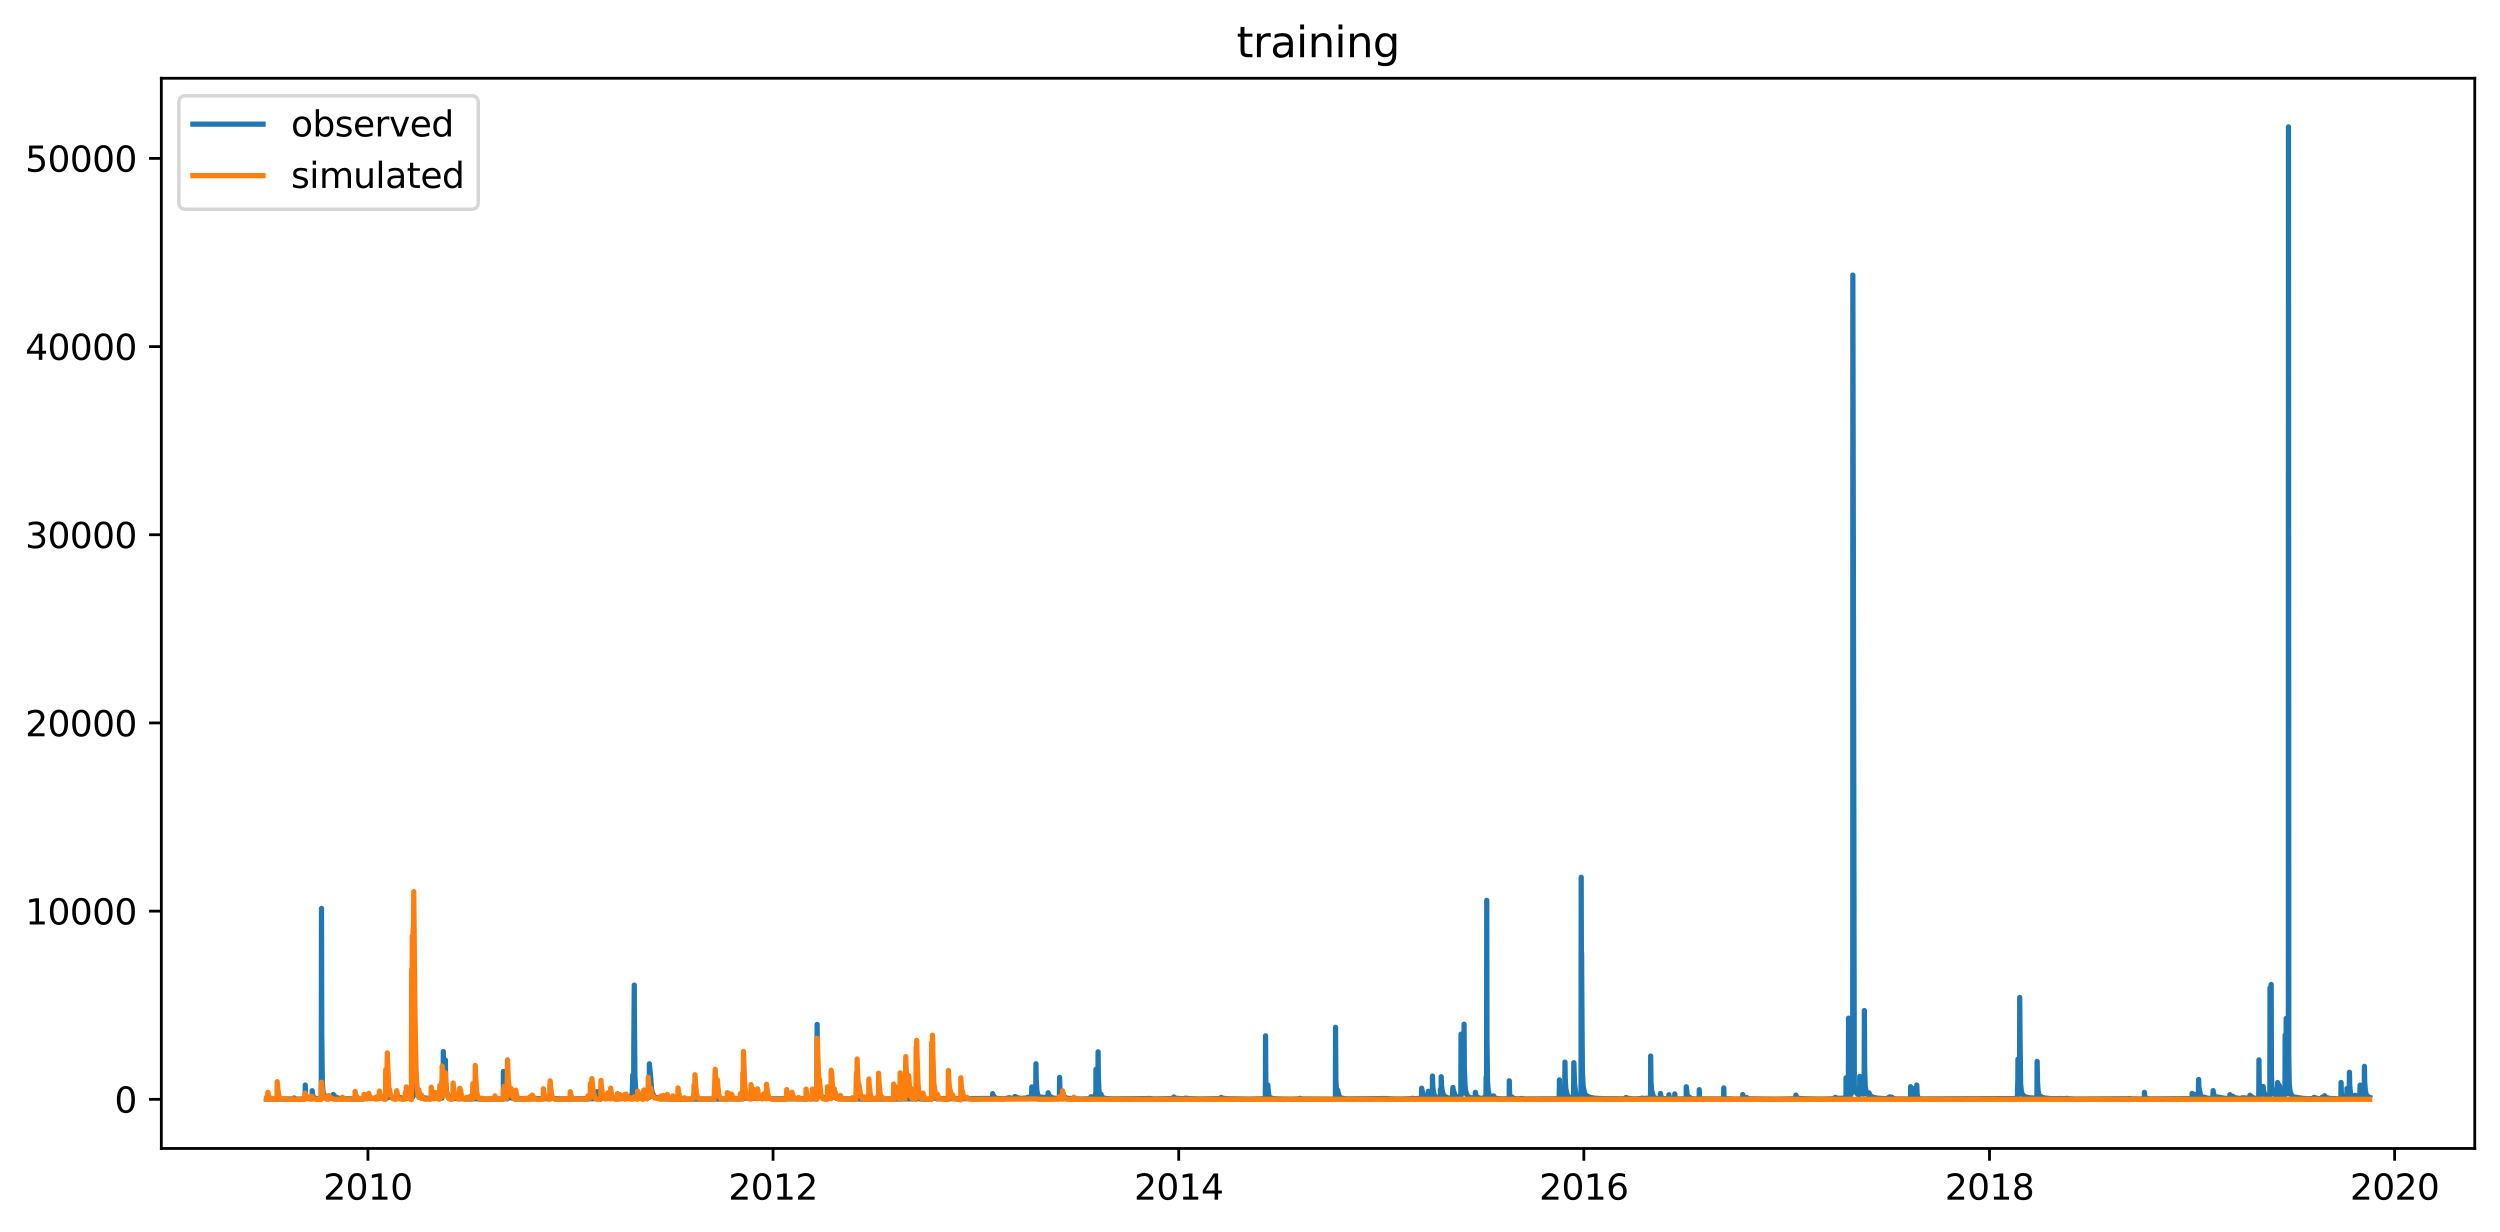 <?xml version="1.0" encoding="utf-8" standalone="no"?>
<!DOCTYPE svg PUBLIC "-//W3C//DTD SVG 1.1//EN"
  "http://www.w3.org/Graphics/SVG/1.1/DTD/svg11.dtd">
<svg xmlns:xlink="http://www.w3.org/1999/xlink" width="713.023pt" height="351.436pt" viewBox="0 0 713.023 351.436" xmlns="http://www.w3.org/2000/svg" version="1.1">
 <defs>
  <style type="text/css">*{stroke-linejoin: round; stroke-linecap: butt}</style>
 </defs>
 <g id="figure_1">
  <g id="patch_1">
   <path d="M 0 351.436 
L 713.023 351.436 
L 713.023 0 
L 0 0 
z
" style="fill: #ffffff"/>
  </g>
  <g id="axes_1">
   <g id="patch_2">
    <path d="M 46.013 327.558 
L 705.822 327.558 
L 705.822 22.318 
L 46.013 22.318 
z
" style="fill: #ffffff"/>
   </g>
   <g id="matplotlib.axis_1">
    <g id="xtick_1">
     <g id="line2d_1">
      <defs>
       <path id="m398ced2658" d="M 0 0 
L 0 3.5 
" style="stroke: #000000; stroke-width: 0.8"/>
      </defs>
      <g>
       <use xlink:href="#m398ced2658" x="104.936" y="327.558" style="stroke: #000000; stroke-width: 0.8"/>
      </g>
     </g>
     <g id="text_1">
      <!-- 2010 -->
      <g transform="translate(92.211 342.157) scale(0.1 -0.1)">
       <defs>
        <path id="DejaVuSans-32" d="M 1228 531 
L 3431 531 
L 3431 0 
L 469 0 
L 469 531 
Q 828 903 1448 1529 
Q 2069 2156 2228 2338 
Q 2531 2678 2651 2914 
Q 2772 3150 2772 3378 
Q 2772 3750 2511 3984 
Q 2250 4219 1831 4219 
Q 1534 4219 1204 4116 
Q 875 4013 500 3803 
L 500 4441 
Q 881 4594 1212 4672 
Q 1544 4750 1819 4750 
Q 2544 4750 2975 4387 
Q 3406 4025 3406 3419 
Q 3406 3131 3298 2873 
Q 3191 2616 2906 2266 
Q 2828 2175 2409 1742 
Q 1991 1309 1228 531 
z
" transform="scale(0.016)"/>
        <path id="DejaVuSans-30" d="M 2034 4250 
Q 1547 4250 1301 3770 
Q 1056 3291 1056 2328 
Q 1056 1369 1301 889 
Q 1547 409 2034 409 
Q 2525 409 2770 889 
Q 3016 1369 3016 2328 
Q 3016 3291 2770 3770 
Q 2525 4250 2034 4250 
z
M 2034 4750 
Q 2819 4750 3233 4129 
Q 3647 3509 3647 2328 
Q 3647 1150 3233 529 
Q 2819 -91 2034 -91 
Q 1250 -91 836 529 
Q 422 1150 422 2328 
Q 422 3509 836 4129 
Q 1250 4750 2034 4750 
z
" transform="scale(0.016)"/>
        <path id="DejaVuSans-31" d="M 794 531 
L 1825 531 
L 1825 4091 
L 703 3866 
L 703 4441 
L 1819 4666 
L 2450 4666 
L 2450 531 
L 3481 531 
L 3481 0 
L 794 0 
L 794 531 
z
" transform="scale(0.016)"/>
       </defs>
       <use xlink:href="#DejaVuSans-32"/>
       <use xlink:href="#DejaVuSans-30" x="63.623"/>
       <use xlink:href="#DejaVuSans-31" x="127.246"/>
       <use xlink:href="#DejaVuSans-30" x="190.869"/>
      </g>
     </g>
    </g>
    <g id="xtick_2">
     <g id="line2d_2">
      <g>
       <use xlink:href="#m398ced2658" x="220.479" y="327.558" style="stroke: #000000; stroke-width: 0.8"/>
      </g>
     </g>
     <g id="text_2">
      <!-- 2012 -->
      <g transform="translate(207.754 342.157) scale(0.1 -0.1)">
       <use xlink:href="#DejaVuSans-32"/>
       <use xlink:href="#DejaVuSans-30" x="63.623"/>
       <use xlink:href="#DejaVuSans-31" x="127.246"/>
       <use xlink:href="#DejaVuSans-32" x="190.869"/>
      </g>
     </g>
    </g>
    <g id="xtick_3">
     <g id="line2d_3">
      <g>
       <use xlink:href="#m398ced2658" x="336.18" y="327.558" style="stroke: #000000; stroke-width: 0.8"/>
      </g>
     </g>
     <g id="text_3">
      <!-- 2014 -->
      <g transform="translate(323.455 342.157) scale(0.1 -0.1)">
       <defs>
        <path id="DejaVuSans-34" d="M 2419 4116 
L 825 1625 
L 2419 1625 
L 2419 4116 
z
M 2253 4666 
L 3047 4666 
L 3047 1625 
L 3713 1625 
L 3713 1100 
L 3047 1100 
L 3047 0 
L 2419 0 
L 2419 1100 
L 313 1100 
L 313 1709 
L 2253 4666 
z
" transform="scale(0.016)"/>
       </defs>
       <use xlink:href="#DejaVuSans-32"/>
       <use xlink:href="#DejaVuSans-30" x="63.623"/>
       <use xlink:href="#DejaVuSans-31" x="127.246"/>
       <use xlink:href="#DejaVuSans-34" x="190.869"/>
      </g>
     </g>
    </g>
    <g id="xtick_4">
     <g id="line2d_4">
      <g>
       <use xlink:href="#m398ced2658" x="451.723" y="327.558" style="stroke: #000000; stroke-width: 0.8"/>
      </g>
     </g>
     <g id="text_4">
      <!-- 2016 -->
      <g transform="translate(438.998 342.157) scale(0.1 -0.1)">
       <defs>
        <path id="DejaVuSans-36" d="M 2113 2584 
Q 1688 2584 1439 2293 
Q 1191 2003 1191 1497 
Q 1191 994 1439 701 
Q 1688 409 2113 409 
Q 2538 409 2786 701 
Q 3034 994 3034 1497 
Q 3034 2003 2786 2293 
Q 2538 2584 2113 2584 
z
M 3366 4563 
L 3366 3988 
Q 3128 4100 2886 4159 
Q 2644 4219 2406 4219 
Q 1781 4219 1451 3797 
Q 1122 3375 1075 2522 
Q 1259 2794 1537 2939 
Q 1816 3084 2150 3084 
Q 2853 3084 3261 2657 
Q 3669 2231 3669 1497 
Q 3669 778 3244 343 
Q 2819 -91 2113 -91 
Q 1303 -91 875 529 
Q 447 1150 447 2328 
Q 447 3434 972 4092 
Q 1497 4750 2381 4750 
Q 2619 4750 2861 4703 
Q 3103 4656 3366 4563 
z
" transform="scale(0.016)"/>
       </defs>
       <use xlink:href="#DejaVuSans-32"/>
       <use xlink:href="#DejaVuSans-30" x="63.623"/>
       <use xlink:href="#DejaVuSans-31" x="127.246"/>
       <use xlink:href="#DejaVuSans-36" x="190.869"/>
      </g>
     </g>
    </g>
    <g id="xtick_5">
     <g id="line2d_5">
      <g>
       <use xlink:href="#m398ced2658" x="567.424" y="327.558" style="stroke: #000000; stroke-width: 0.8"/>
      </g>
     </g>
     <g id="text_5">
      <!-- 2018 -->
      <g transform="translate(554.699 342.157) scale(0.1 -0.1)">
       <defs>
        <path id="DejaVuSans-38" d="M 2034 2216 
Q 1584 2216 1326 1975 
Q 1069 1734 1069 1313 
Q 1069 891 1326 650 
Q 1584 409 2034 409 
Q 2484 409 2743 651 
Q 3003 894 3003 1313 
Q 3003 1734 2745 1975 
Q 2488 2216 2034 2216 
z
M 1403 2484 
Q 997 2584 770 2862 
Q 544 3141 544 3541 
Q 544 4100 942 4425 
Q 1341 4750 2034 4750 
Q 2731 4750 3128 4425 
Q 3525 4100 3525 3541 
Q 3525 3141 3298 2862 
Q 3072 2584 2669 2484 
Q 3125 2378 3379 2068 
Q 3634 1759 3634 1313 
Q 3634 634 3220 271 
Q 2806 -91 2034 -91 
Q 1263 -91 848 271 
Q 434 634 434 1313 
Q 434 1759 690 2068 
Q 947 2378 1403 2484 
z
M 1172 3481 
Q 1172 3119 1398 2916 
Q 1625 2713 2034 2713 
Q 2441 2713 2670 2916 
Q 2900 3119 2900 3481 
Q 2900 3844 2670 4047 
Q 2441 4250 2034 4250 
Q 1625 4250 1398 4047 
Q 1172 3844 1172 3481 
z
" transform="scale(0.016)"/>
       </defs>
       <use xlink:href="#DejaVuSans-32"/>
       <use xlink:href="#DejaVuSans-30" x="63.623"/>
       <use xlink:href="#DejaVuSans-31" x="127.246"/>
       <use xlink:href="#DejaVuSans-38" x="190.869"/>
      </g>
     </g>
    </g>
    <g id="xtick_6">
     <g id="line2d_6">
      <g>
       <use xlink:href="#m398ced2658" x="682.967" y="327.558" style="stroke: #000000; stroke-width: 0.8"/>
      </g>
     </g>
     <g id="text_6">
      <!-- 2020 -->
      <g transform="translate(670.242 342.157) scale(0.1 -0.1)">
       <use xlink:href="#DejaVuSans-32"/>
       <use xlink:href="#DejaVuSans-30" x="63.623"/>
       <use xlink:href="#DejaVuSans-32" x="127.246"/>
       <use xlink:href="#DejaVuSans-30" x="190.869"/>
      </g>
     </g>
    </g>
   </g>
   <g id="matplotlib.axis_2">
    <g id="ytick_1">
     <g id="line2d_7">
      <defs>
       <path id="me99eecd775" d="M 0 0 
L -3.5 0 
" style="stroke: #000000; stroke-width: 0.8"/>
      </defs>
      <g>
       <use xlink:href="#me99eecd775" x="46.013" y="313.539" style="stroke: #000000; stroke-width: 0.8"/>
      </g>
     </g>
     <g id="text_7">
      <!-- 0 -->
      <g transform="translate(32.65 317.338) scale(0.1 -0.1)">
       <use xlink:href="#DejaVuSans-30"/>
      </g>
     </g>
    </g>
    <g id="ytick_2">
     <g id="line2d_8">
      <g>
       <use xlink:href="#me99eecd775" x="46.013" y="259.865" style="stroke: #000000; stroke-width: 0.8"/>
      </g>
     </g>
     <g id="text_8">
      <!-- 10000 -->
      <g transform="translate(7.2 263.665) scale(0.1 -0.1)">
       <use xlink:href="#DejaVuSans-31"/>
       <use xlink:href="#DejaVuSans-30" x="63.623"/>
       <use xlink:href="#DejaVuSans-30" x="127.246"/>
       <use xlink:href="#DejaVuSans-30" x="190.869"/>
       <use xlink:href="#DejaVuSans-30" x="254.492"/>
      </g>
     </g>
    </g>
    <g id="ytick_3">
     <g id="line2d_9">
      <g>
       <use xlink:href="#me99eecd775" x="46.013" y="206.192" style="stroke: #000000; stroke-width: 0.8"/>
      </g>
     </g>
     <g id="text_9">
      <!-- 20000 -->
      <g transform="translate(7.2 209.991) scale(0.1 -0.1)">
       <use xlink:href="#DejaVuSans-32"/>
       <use xlink:href="#DejaVuSans-30" x="63.623"/>
       <use xlink:href="#DejaVuSans-30" x="127.246"/>
       <use xlink:href="#DejaVuSans-30" x="190.869"/>
       <use xlink:href="#DejaVuSans-30" x="254.492"/>
      </g>
     </g>
    </g>
    <g id="ytick_4">
     <g id="line2d_10">
      <g>
       <use xlink:href="#me99eecd775" x="46.013" y="152.519" style="stroke: #000000; stroke-width: 0.8"/>
      </g>
     </g>
     <g id="text_10">
      <!-- 30000 -->
      <g transform="translate(7.2 156.318) scale(0.1 -0.1)">
       <defs>
        <path id="DejaVuSans-33" d="M 2597 2516 
Q 3050 2419 3304 2112 
Q 3559 1806 3559 1356 
Q 3559 666 3084 287 
Q 2609 -91 1734 -91 
Q 1441 -91 1130 -33 
Q 819 25 488 141 
L 488 750 
Q 750 597 1062 519 
Q 1375 441 1716 441 
Q 2309 441 2620 675 
Q 2931 909 2931 1356 
Q 2931 1769 2642 2001 
Q 2353 2234 1838 2234 
L 1294 2234 
L 1294 2753 
L 1863 2753 
Q 2328 2753 2575 2939 
Q 2822 3125 2822 3475 
Q 2822 3834 2567 4026 
Q 2313 4219 1838 4219 
Q 1578 4219 1281 4162 
Q 984 4106 628 3988 
L 628 4550 
Q 988 4650 1302 4700 
Q 1616 4750 1894 4750 
Q 2613 4750 3031 4423 
Q 3450 4097 3450 3541 
Q 3450 3153 3228 2886 
Q 3006 2619 2597 2516 
z
" transform="scale(0.016)"/>
       </defs>
       <use xlink:href="#DejaVuSans-33"/>
       <use xlink:href="#DejaVuSans-30" x="63.623"/>
       <use xlink:href="#DejaVuSans-30" x="127.246"/>
       <use xlink:href="#DejaVuSans-30" x="190.869"/>
       <use xlink:href="#DejaVuSans-30" x="254.492"/>
      </g>
     </g>
    </g>
    <g id="ytick_5">
     <g id="line2d_11">
      <g>
       <use xlink:href="#me99eecd775" x="46.013" y="98.845" style="stroke: #000000; stroke-width: 0.8"/>
      </g>
     </g>
     <g id="text_11">
      <!-- 40000 -->
      <g transform="translate(7.2 102.645) scale(0.1 -0.1)">
       <use xlink:href="#DejaVuSans-34"/>
       <use xlink:href="#DejaVuSans-30" x="63.623"/>
       <use xlink:href="#DejaVuSans-30" x="127.246"/>
       <use xlink:href="#DejaVuSans-30" x="190.869"/>
       <use xlink:href="#DejaVuSans-30" x="254.492"/>
      </g>
     </g>
    </g>
    <g id="ytick_6">
     <g id="line2d_12">
      <g>
       <use xlink:href="#me99eecd775" x="46.013" y="45.172" style="stroke: #000000; stroke-width: 0.8"/>
      </g>
     </g>
     <g id="text_12">
      <!-- 50000 -->
      <g transform="translate(7.2 48.971) scale(0.1 -0.1)">
       <defs>
        <path id="DejaVuSans-35" d="M 691 4666 
L 3169 4666 
L 3169 4134 
L 1269 4134 
L 1269 2991 
Q 1406 3038 1543 3061 
Q 1681 3084 1819 3084 
Q 2600 3084 3056 2656 
Q 3513 2228 3513 1497 
Q 3513 744 3044 326 
Q 2575 -91 1722 -91 
Q 1428 -91 1123 -41 
Q 819 9 494 109 
L 494 744 
Q 775 591 1075 516 
Q 1375 441 1709 441 
Q 2250 441 2565 725 
Q 2881 1009 2881 1497 
Q 2881 1984 2565 2268 
Q 2250 2553 1709 2553 
Q 1456 2553 1204 2497 
Q 953 2441 691 2322 
L 691 4666 
z
" transform="scale(0.016)"/>
       </defs>
       <use xlink:href="#DejaVuSans-35"/>
       <use xlink:href="#DejaVuSans-30" x="63.623"/>
       <use xlink:href="#DejaVuSans-30" x="127.246"/>
       <use xlink:href="#DejaVuSans-30" x="190.869"/>
       <use xlink:href="#DejaVuSans-30" x="254.492"/>
      </g>
     </g>
    </g>
   </g>
   <g id="line2d_13">
    <path d="M 76.004 313.461 
L 83.865 313.44 
L 83.891 313.149 
L 83.977 313.29 
L 84.274 313.43 
L 85.639 313.513 
L 86.991 313.424 
L 87.037 312.93 
L 87.057 309.47 
L 87.149 312.111 
L 87.341 313.029 
L 87.598 313.271 
L 87.782 313.167 
L 87.842 313.149 
L 87.894 313.187 
L 88.264 313.358 
L 89.002 313.278 
L 89.016 312.72 
L 89.042 311.081 
L 89.128 312.112 
L 89.372 312.972 
L 89.748 313.258 
L 90.988 313.448 
L 91.621 313.36 
L 91.634 312.757 
L 91.693 259.098 
L 91.772 295.072 
L 91.937 309.029 
L 92.122 311.321 
L 92.372 312.202 
L 92.379 312.182 
L 92.445 312.318 
L 92.788 312.565 
L 93.039 312.782 
L 93.329 312.97 
L 93.487 313.05 
L 93.942 312.943 
L 94.16 312.852 
L 94.443 312.943 
L 94.951 312.833 
L 95.076 312.143 
L 95.188 312.299 
L 95.248 312.406 
L 95.551 312.86 
L 97.042 313.348 
L 102.898 313.458 
L 103.155 313.461 
L 104.052 313.352 
L 104.289 313.295 
L 104.81 313.308 
L 108.326 313.2 
L 108.53 312.811 
L 108.695 312.833 
L 108.932 312.888 
L 109.051 312.946 
L 109.361 313.055 
L 110.08 313.202 
L 110.541 313.092 
L 110.878 312.739 
L 111.135 312.807 
L 111.366 312.913 
L 111.649 313.002 
L 112.131 313.113 
L 112.428 313.179 
L 112.698 313.216 
L 113.265 313.117 
L 113.503 312.852 
L 113.819 312.962 
L 114.624 313.171 
L 115.765 313.281 
L 115.916 313.227 
L 116.365 313.113 
L 117.598 313.005 
L 117.736 312.197 
L 117.829 310.859 
L 117.954 311.321 
L 118.126 311.784 
L 118.132 311.751 
L 118.159 310.983 
L 118.192 305.337 
L 118.218 291.892 
L 118.297 306.075 
L 118.482 310.767 
L 118.825 312.174 
L 118.831 312.17 
L 119.154 312.548 
L 119.161 312.544 
L 119.57 312.664 
L 119.88 312.774 
L 121.1 313.153 
L 122.056 313.261 
L 122.353 313.285 
L 122.749 313.301 
L 123.204 313.29 
L 126.033 313.212 
L 126.112 312.049 
L 126.138 308.516 
L 126.224 311.079 
L 126.264 311.456 
L 126.316 310.891 
L 126.409 306.894 
L 126.435 299.916 
L 126.521 305.686 
L 126.765 310.893 
L 126.877 311.478 
L 126.93 311.172 
L 126.956 311.205 
L 126.963 311.13 
L 127.002 307.651 
L 127.022 302.318 
L 127.108 308.394 
L 127.306 311.016 
L 127.49 311.817 
L 127.774 312.481 
L 128.17 312.849 
L 128.354 312.967 
L 128.4 312.956 
L 128.466 312.981 
L 129.429 313.253 
L 130.188 313.324 
L 133.742 313.435 
L 134.112 313.426 
L 135.503 313.379 
L 135.516 311.02 
L 135.615 313.069 
L 135.807 313.336 
L 136.182 313.429 
L 136.209 313.253 
L 136.295 313.391 
L 136.525 313.445 
L 137.165 313.479 
L 143.562 313.437 
L 143.575 305.592 
L 143.674 312.17 
L 143.852 312.908 
L 144.195 313.354 
L 144.525 313.426 
L 144.802 313.333 
L 144.828 312.99 
L 144.868 312.718 
L 144.947 312.838 
L 145.191 313.029 
L 145.62 313.1 
L 145.626 313.081 
L 145.679 313.002 
L 145.745 313.041 
L 145.983 313.13 
L 146.154 313.241 
L 146.688 313.4 
L 147.301 313.389 
L 147.809 313.408 
L 156.923 313.333 
L 156.937 309.355 
L 157.036 312.157 
L 157.214 312.811 
L 157.431 313.1 
L 157.985 313.332 
L 160.129 313.441 
L 160.425 313.448 
L 169.988 313.362 
L 170.028 312.738 
L 170.054 311.934 
L 170.146 312.044 
L 170.212 311.35 
L 170.285 311.703 
L 170.588 312.803 
L 170.799 313.032 
L 171.05 313.202 
L 171.36 313.301 
L 171.366 313.263 
L 171.419 312.924 
L 171.445 310.462 
L 171.538 311.607 
L 171.788 312.645 
L 172.369 313.179 
L 173.035 313.271 
L 173.187 313.271 
L 173.398 313.214 
L 173.628 313.171 
L 174.215 313.229 
L 174.624 313.032 
L 174.802 313.105 
L 175.086 313.214 
L 176.062 313.358 
L 179.28 313.256 
L 179.478 312.7 
L 179.485 312.701 
L 179.696 312.852 
L 179.933 313.032 
L 180.25 313.194 
L 180.256 313.094 
L 180.342 311.293 
L 180.474 306.572 
L 180.494 307.887 
L 180.645 310.203 
L 180.731 309.223 
L 180.764 298.816 
L 180.896 281.788 
L 180.903 280.956 
L 180.929 288.887 
L 181.081 307.162 
L 181.292 310.337 
L 181.575 311.839 
L 181.865 312.37 
L 183.31 313.122 
L 183.6 313.087 
L 183.613 312.465 
L 183.712 312.752 
L 183.956 313.027 
L 184.339 313.171 
L 184.866 313.081 
L 184.972 312.128 
L 185.038 312.767 
L 185.176 312.966 
L 185.183 312.888 
L 185.209 303.405 
L 185.585 307.35 
L 185.803 310.415 
L 185.994 311.531 
L 186.515 312.653 
L 186.95 312.964 
L 188.46 313.284 
L 189.291 313.373 
L 191.989 313.484 
L 192.549 313.486 
L 193.031 313.501 
L 211.978 313.393 
L 212.044 312.257 
L 212.097 308.813 
L 212.156 310.905 
L 212.334 312.636 
L 212.73 313.135 
L 213.152 313.278 
L 218.751 313.199 
L 218.83 313.017 
L 218.876 313.032 
L 219.1 313.165 
L 219.39 313.282 
L 220.149 313.392 
L 232.989 313.375 
L 233.002 309.99 
L 233.049 292.174 
L 233.128 302.614 
L 233.273 308.257 
L 233.286 307.927 
L 233.332 304.989 
L 233.398 307.726 
L 233.576 310.724 
L 233.919 312.178 
L 234.183 312.606 
L 234.691 312.964 
L 234.981 313.071 
L 235.304 313.161 
L 235.944 313.273 
L 235.95 313.243 
L 236.062 313.264 
L 237.085 313.155 
L 237.296 312.174 
L 237.869 312.999 
L 239.043 313.358 
L 244.023 313.469 
L 244.148 313.38 
L 244.168 313.32 
L 244.26 313.379 
L 244.464 313.367 
L 244.801 313.414 
L 245.025 313.429 
L 245.968 313.47 
L 261.163 313.408 
L 261.169 313.186 
L 261.248 313.502 
L 261.268 313.49 
L 261.44 313.3 
L 261.492 313.238 
L 261.552 313.294 
L 261.987 313.367 
L 263.009 313.478 
L 264.513 313.519 
L 265.68 313.496 
L 265.693 313.04 
L 265.806 313.076 
L 265.904 313.207 
L 265.911 313.18 
L 265.951 310.082 
L 265.964 305.109 
L 266.056 311.17 
L 266.234 312.621 
L 266.564 313.18 
L 267.164 313.395 
L 283.031 313.288 
L 283.084 312.861 
L 283.117 311.918 
L 283.203 312.294 
L 283.869 313.167 
L 284.126 313.261 
L 286.197 313.409 
L 286.889 313.324 
L 287.786 313.071 
L 287.945 313.107 
L 288.195 313.176 
L 289.191 313.348 
L 289.376 313.104 
L 289.481 312.739 
L 289.521 312.758 
L 289.686 312.862 
L 290.444 313.149 
L 291.242 313.277 
L 292.713 313.18 
L 292.878 313.074 
L 293.036 313.052 
L 293.24 312.943 
L 293.478 312.964 
L 293.649 313.034 
L 294.078 313.145 
L 294.183 313.094 
L 294.21 312.883 
L 294.282 310 
L 294.381 311 
L 294.632 312.202 
L 294.968 312.735 
L 295.371 313.002 
L 295.384 312.962 
L 295.456 304.143 
L 295.469 303.392 
L 295.529 307.659 
L 295.713 310.956 
L 295.964 312.24 
L 296.261 312.673 
L 296.492 312.873 
L 297.586 312.983 
L 297.863 313.067 
L 298.061 313.019 
L 298.338 312.938 
L 298.595 313.005 
L 298.833 312.991 
L 298.899 312.642 
L 298.945 311.671 
L 299.017 312.008 
L 299.255 312.536 
L 299.75 312.911 
L 299.769 312.868 
L 299.855 312.935 
L 300.086 313.043 
L 300.224 313.102 
L 300.389 313.165 
L 301.26 313.274 
L 301.55 313.297 
L 301.932 313.324 
L 302.143 313.247 
L 302.203 307.283 
L 302.295 310.415 
L 302.467 311.483 
L 303.014 312.779 
L 303.021 312.704 
L 303.126 311.554 
L 303.153 311.651 
L 303.429 312.571 
L 303.674 312.879 
L 304.247 313.203 
L 304.92 313.28 
L 306.364 313.391 
L 307.288 313.43 
L 307.499 313.437 
L 308.679 313.47 
L 311.139 313.378 
L 311.159 312.802 
L 311.277 313.124 
L 311.508 313.231 
L 311.68 313.28 
L 311.686 313.273 
L 311.845 312.888 
L 311.93 312.991 
L 312.201 313.188 
L 312.405 313.136 
L 312.412 313.122 
L 312.438 311.864 
L 312.53 312.448 
L 312.557 312.456 
L 312.563 312.298 
L 312.577 304.989 
L 312.676 310.536 
L 312.88 312.444 
L 313.111 312.879 
L 313.117 312.824 
L 313.137 310.567 
L 313.19 299.984 
L 313.249 306.626 
L 313.427 310.941 
L 313.698 312.551 
L 313.922 312.881 
L 313.988 312.916 
L 314.001 312.795 
L 314.041 312.122 
L 314.146 312.492 
L 314.364 312.919 
L 314.858 313.18 
L 315.412 313.289 
L 315.65 313.317 
L 316.553 313.387 
L 317.503 313.43 
L 327.488 313.321 
L 327.857 313.285 
L 328.121 313.33 
L 328.464 313.369 
L 328.728 313.388 
L 329.249 313.413 
L 329.532 313.43 
L 334.557 313.319 
L 334.683 313.163 
L 334.749 312.884 
L 334.788 312.908 
L 335.263 313.224 
L 335.421 313.238 
L 337.73 313.384 
L 337.96 313.231 
L 338.158 313.212 
L 338.468 313.258 
L 339.695 313.366 
L 342.194 313.448 
L 348.051 313.338 
L 348.13 313.145 
L 348.268 313.002 
L 348.499 313.111 
L 348.915 313.252 
L 349.904 313.361 
L 350.161 313.378 
L 356.083 313.488 
L 356.393 313.504 
L 356.525 313.489 
L 360.832 313.379 
L 360.871 313.338 
L 360.924 308.073 
L 360.944 295.421 
L 361.029 308.795 
L 361.227 312.232 
L 361.353 312.715 
L 361.372 312.565 
L 361.399 311.494 
L 361.491 312.151 
L 361.504 312.256 
L 361.524 311.62 
L 361.59 309.414 
L 361.643 310.29 
L 361.88 312.444 
L 362.098 312.959 
L 362.579 313.208 
L 363.608 313.387 
L 366.556 313.498 
L 366.932 313.467 
L 367.216 313.496 
L 368.152 313.518 
L 370.75 313.423 
L 370.764 313.258 
L 370.862 313.337 
L 371.416 313.444 
L 380.86 313.516 
L 380.887 309.036 
L 380.913 292.993 
L 380.999 307.86 
L 381.19 311.372 
L 381.342 312.208 
L 381.408 312.073 
L 381.507 310.925 
L 381.592 311.365 
L 381.975 312.696 
L 382.331 313.124 
L 383.426 313.364 
L 384.382 313.427 
L 394.967 313.315 
L 395.429 313.334 
L 397.677 313.445 
L 398.172 313.454 
L 399.069 313.456 
L 400.164 313.456 
L 402.465 313.346 
L 402.716 313.252 
L 403.586 313.35 
L 405.374 313.243 
L 405.433 312.493 
L 405.466 310.368 
L 405.552 310.792 
L 405.908 312.304 
L 405.987 312.48 
L 406.554 313.002 
L 406.818 313.113 
L 407.253 313.176 
L 407.26 313.153 
L 407.339 312.404 
L 407.372 311.248 
L 407.458 311.594 
L 407.708 312.299 
L 408.203 312.892 
L 408.308 312.962 
L 408.315 312.85 
L 408.44 312.314 
L 408.533 312.3 
L 408.552 306.894 
L 408.658 310.096 
L 408.869 311.682 
L 409.126 312.363 
L 409.403 312.75 
L 409.614 312.911 
L 409.825 313.016 
L 410.036 313.098 
L 410.821 313.134 
L 410.841 310.635 
L 410.946 311.73 
L 410.966 311.82 
L 411.006 311.601 
L 411.019 311.138 
L 411.039 307.095 
L 411.131 309.607 
L 411.335 311.122 
L 411.593 312.012 
L 411.837 312.488 
L 412.094 312.735 
L 412.991 313.153 
L 413.663 313.258 
L 413.802 313.276 
L 413.815 313.251 
L 413.947 313.271 
L 414.237 313.266 
L 414.25 312.445 
L 414.369 310.462 
L 414.382 310.176 
L 414.468 310.785 
L 414.527 310.993 
L 414.923 312.256 
L 415.22 312.688 
L 415.312 312.769 
L 415.51 312.93 
L 415.53 312.862 
L 415.563 312.785 
L 415.655 312.825 
L 415.998 312.799 
L 416.565 313.021 
L 416.631 312.953 
L 416.704 294.952 
L 416.809 305.096 
L 416.908 308.253 
L 416.974 308.021 
L 416.994 308.252 
L 417.324 311.437 
L 417.33 311.424 
L 417.337 311.384 
L 417.403 311.663 
L 417.442 311.757 
L 417.462 311.598 
L 417.528 304.291 
L 417.568 292.12 
L 417.634 304.264 
L 417.825 309.591 
L 418.056 311.377 
L 418.577 312.621 
L 418.887 312.862 
L 419.144 313.002 
L 419.573 313.111 
L 419.869 313.186 
L 420.001 313.18 
L 420.087 313.157 
L 420.094 313.128 
L 420.12 313.071 
L 420.212 313.109 
L 420.7 313.012 
L 420.799 311.547 
L 420.832 311.814 
L 421.076 312.712 
L 421.327 313.019 
L 421.366 312.975 
L 422.6 313.359 
L 423.061 313.314 
L 423.068 313.102 
L 423.167 313.379 
L 423.529 313.434 
L 423.635 313.352 
L 423.655 313.21 
L 423.754 313.253 
L 423.806 312.204 
L 423.859 307.109 
L 423.932 309.503 
L 423.952 309.787 
L 423.978 308.334 
L 424.037 256.79 
L 424.097 297.582 
L 424.255 308.606 
L 424.486 311.342 
L 424.736 312.218 
L 425.172 312.787 
L 425.31 312.896 
L 425.844 313.109 
L 425.851 313.096 
L 425.963 313.039 
L 425.989 312.551 
L 426.082 312.846 
L 426.372 313.115 
L 426.669 313.226 
L 427.058 313.307 
L 427.275 313.328 
L 428.159 313.395 
L 428.792 313.416 
L 430.421 313.323 
L 430.448 312.418 
L 430.461 308.245 
L 430.553 312.151 
L 430.738 312.986 
L 431.015 313.226 
L 431.048 313.245 
L 431.061 313.16 
L 431.206 312.841 
L 431.681 313.25 
L 432.795 313.43 
L 433.903 313.324 
L 434.075 313.301 
L 434.688 313.412 
L 435.15 313.447 
L 444.686 313.391 
L 444.739 310.811 
L 444.759 307.994 
L 444.844 310.911 
L 445.042 312.484 
L 445.28 312.948 
L 445.873 313.289 
L 446.262 313.201 
L 446.302 311.911 
L 446.341 302.922 
L 446.42 307.578 
L 446.592 310.61 
L 446.955 312.138 
L 447.284 312.7 
L 447.601 313.05 
L 448.715 313.318 
L 448.755 313.222 
L 448.801 311.534 
L 448.874 303.083 
L 448.959 305.619 
L 449.065 308.931 
L 449.428 312.004 
L 450.114 313.034 
L 450.404 313.14 
L 450.648 313.217 
L 450.905 313.155 
L 450.918 312.856 
L 450.938 301.084 
L 450.971 250.215 
L 451.057 286.954 
L 451.09 271.832 
L 451.162 286.082 
L 451.307 305.431 
L 451.545 309.969 
L 451.987 311.923 
L 452.475 312.508 
L 452.633 312.616 
L 452.818 312.669 
L 453.055 312.777 
L 453.484 312.986 
L 454.097 313.096 
L 454.849 313.224 
L 456.906 313.334 
L 457.249 313.355 
L 463.152 313.4 
L 463.732 313.036 
L 463.989 313.157 
L 464.972 313.344 
L 465.368 313.375 
L 466.33 313.42 
L 467.926 313.313 
L 468.289 313.203 
L 469.114 313.324 
L 469.239 313.282 
L 469.542 313.21 
L 470.228 313.319 
L 470.32 313.238 
L 470.472 313.128 
L 470.63 313.08 
L 470.736 312.917 
L 470.762 310.72 
L 470.782 301.205 
L 470.874 308.449 
L 471.079 311.109 
L 471.679 313.105 
L 472.833 313.364 
L 473.526 313.261 
L 473.545 312.754 
L 473.572 311.875 
L 473.657 312.488 
L 473.934 313.09 
L 474.31 313.305 
L 475.181 313.387 
L 475.933 313.282 
L 475.985 312.23 
L 476.065 312.762 
L 476.302 313.274 
L 476.487 313.347 
L 476.935 313.395 
L 477.647 313.422 
L 477.661 311.994 
L 477.759 313.169 
L 477.924 313.341 
L 478.241 313.407 
L 478.557 313.43 
L 480.912 313.404 
L 480.925 311.797 
L 480.938 309.963 
L 481.037 310.827 
L 481.222 312.428 
L 481.4 312.852 
L 481.413 312.771 
L 481.446 312.779 
L 481.479 312.857 
L 481.743 313.149 
L 481.842 313.08 
L 481.855 312.907 
L 481.947 313.175 
L 482.152 313.282 
L 482.396 313.338 
L 483.438 313.437 
L 484.625 313.458 
L 484.638 310.78 
L 484.737 313.379 
L 485.113 313.441 
L 491.602 313.435 
L 491.635 310.277 
L 491.714 313.167 
L 491.8 313.283 
L 491.833 313.149 
L 492.42 313.378 
L 494.906 313.489 
L 496.087 313.479 
L 496.285 313.456 
L 497.023 313.353 
L 497.05 312.181 
L 497.135 312.85 
L 497.34 313.26 
L 497.683 313.374 
L 498.177 313.332 
L 498.223 313.034 
L 498.296 313.143 
L 498.619 313.369 
L 498.771 313.392 
L 505.709 313.502 
L 506.533 313.505 
L 512.04 313.401 
L 512.093 313.068 
L 512.205 312.336 
L 512.271 312.578 
L 512.488 313.061 
L 512.713 313.22 
L 513.781 313.327 
L 514.032 313.362 
L 518.411 313.473 
L 519.598 313.482 
L 523.205 313.375 
L 523.317 313.149 
L 523.409 312.964 
L 523.456 312.991 
L 523.7 313.115 
L 524.049 313.221 
L 524.254 313.25 
L 526.463 313.216 
L 526.496 311.514 
L 526.509 307.404 
L 526.601 311.246 
L 526.806 312.723 
L 527.01 312.997 
L 527.136 312.92 
L 527.169 311.243 
L 527.221 290.389 
L 527.294 300.48 
L 527.485 309.873 
L 527.703 311.778 
L 527.881 312.218 
L 527.927 312.063 
L 528.052 310.707 
L 528.138 311.29 
L 528.211 311.652 
L 528.25 311.376 
L 528.389 308.92 
L 528.435 262.739 
L 528.448 78.46 
L 528.863 309.819 
L 529.035 310.941 
L 529.081 310.898 
L 529.121 310.795 
L 529.609 311.896 
L 530.018 312.224 
L 530.182 312.331 
L 530.255 312.373 
L 530.268 312.28 
L 530.393 311.027 
L 530.426 306.988 
L 530.512 309.038 
L 530.75 310.761 
L 531.06 311.66 
L 531.521 312.091 
L 531.528 312.077 
L 531.66 311.385 
L 531.706 301.366 
L 531.739 288.216 
L 531.811 304.465 
L 531.976 309.834 
L 532.207 311.252 
L 532.497 311.833 
L 532.669 312.061 
L 532.919 312.535 
L 532.926 312.453 
L 533.018 311.671 
L 533.051 311.729 
L 533.572 312.724 
L 533.698 312.777 
L 534.443 312.964 
L 534.601 313.017 
L 534.918 313.111 
L 535.584 313.22 
L 535.795 313.247 
L 536.098 313.268 
L 536.368 313.255 
L 537.101 313.319 
L 538.631 313.308 
L 538.644 313.002 
L 538.743 313.282 
L 538.96 313.257 
L 538.973 312.83 
L 539.072 313.2 
L 539.494 313.095 
L 539.554 312.926 
L 539.62 313.014 
L 539.87 313.228 
L 540.569 313.421 
L 544.909 313.462 
L 544.922 309.937 
L 545.021 312.447 
L 545.265 313.26 
L 545.549 313.383 
L 545.753 313.42 
L 545.76 313.404 
L 545.806 313.153 
L 545.826 310.493 
L 545.918 312.067 
L 546.169 313.126 
L 546.38 313.289 
L 546.663 313.359 
L 546.683 309.466 
L 546.788 312.128 
L 547.052 313.151 
L 547.336 313.324 
L 547.896 313.434 
L 575.325 313.323 
L 575.364 313.231 
L 575.509 307.759 
L 575.542 302.077 
L 575.615 308.127 
L 575.799 311.323 
L 575.951 312.072 
L 575.978 311.915 
L 576.004 308.612 
L 576.043 284.485 
L 576.136 296.025 
L 576.301 309.162 
L 576.499 311.238 
L 576.782 312.079 
L 577.217 312.599 
L 577.224 312.583 
L 577.29 312.653 
L 578.015 312.948 
L 578.919 313.102 
L 580.601 313.216 
L 580.93 313.112 
L 580.95 312.841 
L 581.009 302.721 
L 581.115 308.327 
L 581.253 310.797 
L 581.286 311.068 
L 581.478 312.064 
L 581.669 312.396 
L 581.939 312.66 
L 582.131 312.766 
L 582.342 312.897 
L 582.612 313.007 
L 583.41 313.203 
L 583.535 313.225 
L 583.687 313.229 
L 584.241 313.284 
L 584.459 313.304 
L 584.96 313.342 
L 585.276 313.34 
L 585.408 313.332 
L 586.839 313.337 
L 587.017 313.32 
L 589.504 313.349 
L 589.517 313.253 
L 589.609 313.353 
L 591.766 313.464 
L 592.003 313.468 
L 607.152 313.372 
L 607.29 313.297 
L 607.297 313.301 
L 607.923 313.409 
L 608.167 313.435 
L 611.597 313.462 
L 611.61 311.546 
L 611.715 312.672 
L 611.742 312.75 
L 611.933 313.189 
L 613.054 313.417 
L 613.404 313.432 
L 624.681 313.341 
L 624.8 313.224 
L 624.813 313.228 
L 625.11 313.271 
L 625.189 313.065 
L 625.215 311.848 
L 625.307 312.487 
L 625.519 312.964 
L 625.716 313.108 
L 625.723 313.102 
L 625.809 312.793 
L 625.848 312.119 
L 625.934 312.438 
L 626.145 312.856 
L 626.93 313.22 
L 626.989 312.85 
L 627.035 309.898 
L 627.075 307.874 
L 627.141 310.031 
L 627.662 312.625 
L 628.064 312.948 
L 628.519 312.876 
L 628.684 312.94 
L 628.829 313.001 
L 629.001 313.066 
L 629.97 313.267 
L 630.682 313.357 
L 630.801 313.358 
L 631.111 313.261 
L 631.203 311.047 
L 631.256 311.503 
L 631.282 311.687 
L 631.487 312.452 
L 631.658 312.685 
L 631.823 312.785 
L 634.817 313.282 
L 635.173 313.315 
L 635.543 313.341 
L 635.886 313.19 
L 635.991 312.206 
L 636.057 312.328 
L 636.427 312.777 
L 636.473 312.769 
L 636.519 312.711 
L 636.769 312.645 
L 637.086 312.905 
L 637.211 312.97 
L 637.416 313.046 
L 637.752 313.136 
L 638.458 313.245 
L 638.84 313.297 
L 639.341 313.189 
L 639.572 313.102 
L 639.988 313.116 
L 640.271 313.145 
L 640.891 313.209 
L 641.096 313.232 
L 641.531 313.233 
L 641.63 312.829 
L 641.709 312.381 
L 641.755 312.467 
L 641.821 312.557 
L 642.678 313.114 
L 643.061 313.224 
L 643.424 313.28 
L 644.202 313.169 
L 644.248 309.45 
L 644.274 302.292 
L 644.354 309.311 
L 644.36 309.095 
L 644.42 310.556 
L 644.426 310.435 
L 644.433 310.422 
L 644.439 310.597 
L 644.631 312.039 
L 644.637 312.027 
L 644.716 310.505 
L 644.822 311.374 
L 644.987 312.073 
L 645.171 312.157 
L 645.204 312.027 
L 645.251 309.882 
L 645.323 311.093 
L 645.356 311.319 
L 645.409 310.783 
L 645.462 309.882 
L 645.534 310.43 
L 645.699 311.578 
L 645.818 311.993 
L 645.851 311.95 
L 646.411 312.542 
L 646.569 312.677 
L 646.998 312.889 
L 647.018 312.751 
L 647.025 312.723 
L 647.104 312.825 
L 647.11 312.825 
L 647.335 312.93 
L 647.367 312.924 
L 647.381 311.191 
L 647.427 281.735 
L 647.519 293.543 
L 647.651 309.034 
L 647.658 308.979 
L 647.677 309.58 
L 647.684 309.697 
L 647.704 309.28 
L 647.717 309.303 
L 647.763 280.782 
L 647.829 306.371 
L 647.968 309.912 
L 647.974 309.872 
L 648.132 310.721 
L 648.165 310.977 
L 648.212 310.965 
L 648.311 311.364 
L 648.344 311.216 
L 648.409 311.424 
L 648.416 311.419 
L 648.436 311.515 
L 648.594 311.896 
L 648.739 312.123 
L 648.759 312.075 
L 648.772 312.069 
L 648.825 312.163 
L 648.898 312.271 
L 649.069 312.479 
L 649.273 312.614 
L 649.32 312.602 
L 649.372 312.663 
L 649.544 312.736 
L 649.577 311.058 
L 649.603 308.74 
L 649.682 311.204 
L 649.88 312.163 
L 649.887 312.147 
L 649.966 312.236 
L 650.038 312.338 
L 650.052 312.264 
L 650.098 309.583 
L 650.243 310.208 
L 650.256 310.136 
L 650.282 310.347 
L 650.553 311.623 
L 650.757 312.004 
L 651.522 312.543 
L 651.575 312.379 
L 651.628 312.041 
L 651.648 312.067 
L 651.7 310.997 
L 651.747 295.233 
L 651.812 307.216 
L 651.964 310.469 
L 651.971 310.257 
L 652.004 307.914 
L 652.037 290.47 
L 652.116 306.706 
L 652.129 306.894 
L 652.287 310.434 
L 652.327 310.71 
L 652.564 311.856 
L 652.624 311.955 
L 652.65 311.887 
L 652.657 311.694 
L 652.676 251.933 
L 652.69 36.193 
L 652.782 303.047 
L 652.795 302.265 
L 652.802 303.083 
L 652.92 309.529 
L 652.934 309.321 
L 652.947 309.446 
L 653.164 311.364 
L 653.619 312.475 
L 653.903 312.726 
L 654.628 313.01 
L 654.648 312.919 
L 654.747 312.947 
L 654.754 312.956 
L 657.049 313.313 
L 657.339 313.307 
L 657.557 313.319 
L 658.328 313.367 
L 658.638 313.369 
L 659.04 313.33 
L 659.172 313.336 
L 659.423 313.321 
L 659.832 313.351 
L 659.951 313.316 
L 659.957 313.297 
L 659.977 312.978 
L 660.102 313.033 
L 660.228 313.057 
L 660.544 313.196 
L 660.927 313.282 
L 661.177 313.317 
L 661.606 313.343 
L 662.239 313.352 
L 662.272 313.157 
L 662.292 312.943 
L 662.384 313.091 
L 662.542 313.125 
L 662.879 313.211 
L 662.885 313.193 
L 663.004 312.51 
L 663.037 312.553 
L 663.334 312.955 
L 664.297 313.26 
L 666.829 313.398 
L 667.634 313.315 
L 667.647 312.5 
L 667.693 308.727 
L 667.759 311.437 
L 667.937 312.816 
L 668.201 313.172 
L 668.86 313.321 
L 669.269 313.304 
L 669.309 313.201 
L 669.362 311.855 
L 669.375 310.453 
L 669.467 311.937 
L 669.658 312.559 
L 669.883 312.868 
L 669.968 312.889 
L 669.975 312.88 
L 670.047 310.298 
L 670.08 305.821 
L 670.16 309.559 
L 670.377 311.848 
L 670.634 312.471 
L 670.832 312.667 
L 671.136 312.865 
L 671.597 313.04 
L 671.61 312.959 
L 671.703 312.377 
L 671.828 312.61 
L 671.94 312.712 
L 672.138 312.83 
L 672.382 312.72 
L 672.593 312.583 
L 672.758 312.691 
L 672.969 312.806 
L 672.976 312.785 
L 673.022 312.455 
L 673.061 311.276 
L 673.127 309.498 
L 673.18 310.065 
L 673.417 311.757 
L 673.741 312.438 
L 674.018 312.664 
L 674.222 312.787 
L 674.248 312.803 
L 674.262 312.728 
L 674.327 308.807 
L 674.354 304.13 
L 674.433 308.624 
L 674.631 311.189 
L 674.875 312.151 
L 675.132 312.593 
L 675.561 312.873 
L 675.831 312.97 
L 675.831 312.97 
" clip-path="url(#p2b97d2e32d)" style="fill: none; stroke: #1f77b4; stroke-width: 1.5; stroke-linecap: square"/>
   </g>
   <g id="line2d_14">
    <path d="M 76.004 313.461 
L 76.189 313.495 
L 76.195 313.411 
L 76.228 312.537 
L 76.32 312.814 
L 76.38 312.951 
L 76.393 312.707 
L 76.419 311.526 
L 76.512 312.082 
L 76.808 313.029 
L 77.125 313.373 
L 77.567 313.503 
L 77.791 313.499 
L 77.817 313.282 
L 77.91 313.353 
L 78.332 313.497 
L 78.998 313.613 
L 79.07 308.511 
L 79.143 309.638 
L 79.44 312.175 
L 79.737 313.062 
L 80.06 313.387 
L 80.488 313.496 
L 80.614 313.483 
L 80.798 313.487 
L 80.805 313.426 
L 80.818 313.381 
L 80.917 313.427 
L 81.464 313.522 
L 83.403 313.541 
L 83.489 313.385 
L 83.548 313.413 
L 84.063 313.518 
L 85.863 313.542 
L 85.89 313.364 
L 85.995 313.417 
L 86.516 313.519 
L 86.912 313.488 
L 87.017 311.783 
L 87.083 312.139 
L 87.38 313.029 
L 87.697 313.373 
L 87.743 313.386 
L 87.756 313.294 
L 87.802 312.869 
L 87.888 313.033 
L 88.178 313.325 
L 88.58 313.487 
L 88.936 313.5 
L 88.943 313.462 
L 88.976 312.675 
L 89.082 312.935 
L 89.392 313.337 
L 89.8 313.491 
L 90.75 313.537 
L 91.581 313.557 
L 91.693 308.681 
L 91.812 310.157 
L 92.109 312.356 
L 92.386 313.037 
L 92.465 313.168 
L 92.471 313.095 
L 92.491 312.784 
L 92.583 312.992 
L 92.9 313.361 
L 93.329 313.5 
L 93.751 313.489 
L 93.79 312.452 
L 93.889 312.766 
L 94.193 313.275 
L 94.384 313.306 
L 94.582 313.149 
L 94.621 313.199 
L 94.964 313.438 
L 95.545 313.525 
L 97.615 313.542 
L 97.675 312.93 
L 97.793 313.131 
L 98.123 313.412 
L 98.631 313.518 
L 100.425 313.539 
L 101.236 313.506 
L 101.276 311.283 
L 101.381 311.97 
L 101.487 312.459 
L 101.684 312.6 
L 101.988 313.218 
L 102.337 313.446 
L 102.937 313.526 
L 103.577 313.445 
L 103.604 313.234 
L 103.623 312.944 
L 103.716 313.108 
L 103.782 313.159 
L 103.788 313.093 
L 103.834 312.124 
L 103.92 312.485 
L 104.204 313.113 
L 104.415 313.338 
L 104.435 313.281 
L 104.454 313.22 
L 104.54 313.303 
L 104.698 313.434 
L 104.718 312.208 
L 104.824 312.585 
L 105.028 313.046 
L 105.054 312.969 
L 105.18 311.833 
L 105.272 312.198 
L 105.575 313.08 
L 105.872 313.355 
L 105.899 313.205 
L 105.918 313.227 
L 106.683 313.343 
L 107.033 313.448 
L 107.382 313.484 
L 107.422 312.825 
L 107.547 313.079 
L 107.818 313.362 
L 108.141 313.366 
L 108.213 311.182 
L 108.299 311.746 
L 108.53 312.734 
L 108.543 312.604 
L 108.563 312.422 
L 108.649 312.66 
L 109.341 313.458 
L 109.645 313.496 
L 109.651 313.463 
L 109.671 313.385 
L 109.77 313.43 
L 109.954 313.529 
L 110.007 305.099 
L 110.139 308.239 
L 110.284 310.222 
L 110.317 309.666 
L 110.456 300.28 
L 110.561 303.031 
L 110.845 309.519 
L 111.043 311.357 
L 111.062 311.197 
L 111.095 310.745 
L 111.161 311.273 
L 111.392 312.424 
L 111.412 312.405 
L 111.498 312.229 
L 111.55 312.347 
L 111.907 313.196 
L 112.25 313.437 
L 112.823 313.524 
L 113.054 313.458 
L 113.146 311.07 
L 113.219 311.425 
L 113.516 312.8 
L 113.819 313.286 
L 114.195 313.472 
L 114.947 313.534 
L 115.534 313.472 
L 115.58 311.65 
L 115.692 312.252 
L 115.85 312.855 
L 115.877 310.003 
L 115.982 311.059 
L 116.253 312.461 
L 116.549 313.162 
L 116.886 313.424 
L 117.328 313.633 
L 117.394 284.809 
L 117.433 276.385 
L 117.499 284.393 
L 117.545 289.064 
L 117.558 282.118 
L 117.585 266.973 
L 117.671 278.726 
L 117.704 280.344 
L 117.743 276.92 
L 117.829 264.843 
L 117.901 268.185 
L 117.934 265.038 
L 118.007 254.316 
L 118.066 260.646 
L 118.35 289.137 
L 118.64 304.538 
L 118.937 310.392 
L 119.234 312.439 
L 119.438 313.009 
L 119.451 312.921 
L 119.484 310.845 
L 119.583 311.596 
L 119.88 312.859 
L 120.17 313.304 
L 120.203 312.317 
L 120.315 312.715 
L 120.618 313.257 
L 120.981 313.461 
L 121.608 313.517 
L 121.839 313.449 
L 121.858 313.389 
L 121.957 313.433 
L 122.524 313.524 
L 122.907 313.456 
L 123.006 310.063 
L 123.065 310.659 
L 123.362 312.532 
L 123.665 313.195 
L 123.883 313.386 
L 123.89 313.321 
L 123.923 312.405 
L 124.015 312.703 
L 124.028 312.728 
L 124.054 312.527 
L 124.087 312.646 
L 124.14 311.574 
L 124.246 312.169 
L 124.542 313.06 
L 124.866 313.386 
L 125.327 313.509 
L 125.393 313.457 
L 125.439 309.555 
L 125.545 310.781 
L 125.842 312.575 
L 125.901 312.779 
L 125.908 312.561 
L 126.053 307.882 
L 126.059 307.918 
L 126.072 307.387 
L 126.112 304.068 
L 126.191 306.045 
L 126.376 308.337 
L 126.382 308.173 
L 126.429 306.64 
L 126.495 308.059 
L 126.791 311.623 
L 126.877 312.137 
L 126.884 311.867 
L 126.989 305.928 
L 127.029 306.848 
L 127.325 311.2 
L 127.622 312.721 
L 127.926 313.259 
L 128.288 313.461 
L 128.974 313.532 
L 129.185 313.436 
L 129.245 308.888 
L 129.324 309.993 
L 129.621 312.299 
L 129.865 313.029 
L 129.871 312.931 
L 129.904 312.143 
L 129.996 312.53 
L 130.181 313.021 
L 130.188 312.963 
L 130.214 312.496 
L 130.3 312.767 
L 130.603 313.275 
L 130.953 313.474 
L 131.137 310.372 
L 131.203 310.955 
L 131.335 311.934 
L 131.348 311.573 
L 131.368 310.946 
L 131.454 311.599 
L 131.751 312.861 
L 132.061 313.312 
L 132.45 313.482 
L 133.109 313.504 
L 133.155 312.95 
L 133.235 313.083 
L 133.558 313.394 
L 134.013 313.512 
L 134.059 312.853 
L 134.079 312.721 
L 134.158 312.913 
L 134.468 313.33 
L 134.699 313.41 
L 134.705 313.383 
L 134.765 312.339 
L 134.87 309.061 
L 134.923 309.735 
L 135.22 312.209 
L 135.49 312.941 
L 135.497 312.951 
L 135.503 312.875 
L 135.543 303.87 
L 135.642 306.671 
L 135.938 311.138 
L 136.235 312.699 
L 136.539 313.252 
L 136.901 313.459 
L 137.422 313.534 
L 137.449 313.201 
L 137.554 313.305 
L 137.844 313.457 
L 137.858 313.42 
L 137.871 313.381 
L 137.97 313.427 
L 138.517 313.523 
L 139.223 313.494 
L 139.243 313.303 
L 139.341 313.372 
L 139.744 313.501 
L 139.75 313.483 
L 139.77 313.421 
L 139.869 313.455 
L 140.522 313.53 
L 140.786 313.459 
L 140.805 313.254 
L 140.904 313.337 
L 141.135 313.457 
L 141.142 313.381 
L 141.168 312.54 
L 141.267 312.831 
L 141.577 313.303 
L 141.92 313.444 
L 142.52 313.527 
L 143.529 313.519 
L 143.562 310.806 
L 143.661 311.555 
L 143.714 311.919 
L 143.727 311.405 
L 143.76 309.83 
L 143.846 310.795 
L 144.143 312.579 
L 144.446 313.211 
L 144.492 313.265 
L 144.518 309.478 
L 144.617 310.604 
L 144.637 310.805 
L 144.657 310.079 
L 144.749 302.669 
L 144.762 302.277 
L 144.822 304.242 
L 145.026 309.045 
L 145.072 308.86 
L 145.369 311.903 
L 145.527 312.271 
L 145.409 311.653 
L 145.534 312.266 
L 145.567 310.269 
L 145.659 311.145 
L 145.798 312.112 
L 145.804 311.795 
L 145.824 310.529 
L 145.917 311.339 
L 146.213 312.77 
L 146.517 313.276 
L 146.886 313.468 
L 147.071 313.506 
L 147.077 313.426 
L 147.11 310.938 
L 147.209 311.678 
L 147.506 312.888 
L 147.816 313.322 
L 148.212 313.485 
L 149.069 313.54 
L 149.095 313.374 
L 149.201 313.424 
L 149.742 313.522 
L 149.88 313.47 
L 149.9 313.237 
L 149.999 313.324 
L 150.395 313.486 
L 151.021 313.538 
L 151.067 312.846 
L 151.192 313.049 
L 151.509 313.361 
L 151.746 313.454 
L 151.806 312.34 
L 151.905 312.684 
L 152.129 313.159 
L 152.136 313.107 
L 152.155 312.845 
L 152.248 313.027 
L 152.564 313.372 
L 153.006 313.504 
L 154.2 313.538 
L 154.932 313.476 
L 154.965 312.424 
L 154.991 310.521 
L 155.083 311.356 
L 155.38 312.776 
L 155.446 312.925 
L 155.466 312.718 
L 155.486 312.523 
L 155.572 312.723 
L 155.743 313.096 
L 155.756 312.992 
L 155.776 312.738 
L 155.868 312.96 
L 156.178 313.345 
L 156.482 313.48 
L 156.515 313.106 
L 156.614 313.233 
L 156.877 313.492 
L 156.91 308.276 
L 157.016 309.782 
L 157.313 312.225 
L 157.609 313.08 
L 157.932 313.392 
L 158.407 313.511 
L 159.858 313.538 
L 161.514 313.444 
L 161.527 313.365 
L 161.626 313.415 
L 162.14 313.519 
L 162.628 313.579 
L 162.654 311.362 
L 162.76 312.028 
L 163.057 313.011 
L 163.373 313.367 
L 163.809 313.502 
L 164.956 313.538 
L 165.794 313.44 
L 165.807 313.398 
L 165.906 313.439 
L 166.493 313.526 
L 167.667 313.506 
L 167.7 312.51 
L 167.798 312.803 
L 168.056 313.243 
L 168.062 313.24 
L 168.089 312.952 
L 168.181 313.114 
L 168.214 313.155 
L 168.221 313.085 
L 168.24 312.805 
L 168.333 312.967 
L 168.339 313.13 
L 168.352 311.091 
L 168.359 311.47 
L 168.372 309.062 
L 168.471 310.433 
L 168.662 311.888 
L 168.689 311.718 
L 168.775 308.318 
L 168.814 307.633 
L 168.88 308.41 
L 169.157 311.231 
L 169.737 313.223 
L 170.087 313.447 
L 170.694 313.528 
L 171.333 313.55 
L 171.386 308.785 
L 171.399 308.173 
L 171.485 309.507 
L 171.782 312.129 
L 171.966 312.808 
L 171.986 312.621 
L 171.999 312.526 
L 172.079 312.772 
L 172.382 313.277 
L 172.666 313.45 
L 172.699 312.488 
L 172.83 312.874 
L 173.14 313.317 
L 173.226 313.382 
L 173.345 311.694 
L 173.378 311.881 
L 173.675 312.959 
L 173.985 313.345 
L 174.13 313.441 
L 174.176 310.364 
L 174.314 311.589 
L 174.611 312.857 
L 174.921 313.311 
L 175.31 313.481 
L 176.069 313.549 
L 176.121 311.892 
L 176.233 312.43 
L 176.53 313.151 
L 176.866 313.421 
L 176.893 313.423 
L 176.899 313.32 
L 176.939 312.235 
L 177.025 312.576 
L 177.467 313.289 
L 177.058 312.454 
L 177.473 313.214 
L 177.5 312.771 
L 177.585 312.971 
L 177.902 313.354 
L 178.271 313.52 
L 178.298 312.091 
L 178.403 312.526 
L 178.542 312.931 
L 178.548 312.745 
L 178.568 312.063 
L 178.667 312.471 
L 178.964 313.165 
L 179.194 313.385 
L 179.221 312.807 
L 179.326 313.032 
L 179.643 313.373 
L 180.091 313.505 
L 180.256 313.504 
L 180.263 313.415 
L 180.276 313.14 
L 180.375 313.252 
L 180.507 313.362 
L 180.546 313.267 
L 180.771 313.419 
L 180.777 313.38 
L 180.87 312.858 
L 180.903 312.923 
L 181.18 313.309 
L 181.186 313.301 
L 181.206 313.263 
L 181.292 313.335 
L 181.701 313.491 
L 181.793 313.51 
L 181.799 313.458 
L 181.872 311.204 
L 181.997 311.988 
L 182.294 312.996 
L 182.466 313.249 
L 182.479 313.126 
L 182.525 313.024 
L 182.584 313.121 
L 182.914 313.409 
L 183.415 313.517 
L 183.442 313.543 
L 183.475 311.42 
L 183.587 312.11 
L 183.6 312.208 
L 183.606 311.931 
L 183.626 310.91 
L 183.719 311.636 
L 184.015 312.873 
L 184.325 313.317 
L 184.49 313.427 
L 184.523 312.307 
L 184.635 312.678 
L 184.787 313.051 
L 184.794 312.816 
L 184.893 307.259 
L 184.965 308.629 
L 185.176 311.246 
L 185.189 310.627 
L 185.202 310.091 
L 185.209 310.168 
L 185.545 310.336 
L 185.822 311.905 
L 185.915 312.304 
L 185.994 312.606 
L 186.376 312.728 
L 186.634 313.127 
L 187.801 313.304 
L 188.183 313.478 
L 188.408 313.535 
L 188.434 312.604 
L 188.539 312.891 
L 188.849 313.324 
L 188.876 313.277 
L 188.968 313.349 
L 189.12 313.452 
L 189.146 312.443 
L 189.252 312.771 
L 189.555 313.276 
L 189.806 313.448 
L 189.839 312.543 
L 189.938 312.828 
L 190.248 313.302 
L 190.294 313.342 
L 190.3 313.285 
L 190.327 312.128 
L 190.426 312.52 
L 190.729 313.191 
L 191.072 313.435 
L 191.646 313.525 
L 191.87 313.557 
L 191.896 312.555 
L 192.002 312.848 
L 192.312 313.308 
L 192.701 313.48 
L 193.321 313.57 
L 193.374 310.301 
L 193.472 311.158 
L 193.769 312.707 
L 194.073 313.254 
L 194.435 313.46 
L 195.108 313.531 
L 195.214 313.431 
L 195.24 313.098 
L 195.332 313.22 
L 195.682 313.446 
L 196.295 313.528 
L 197.251 313.508 
L 197.278 313.298 
L 197.377 313.368 
L 197.542 313.45 
L 197.548 313.395 
L 197.568 313.186 
L 197.667 313.247 
L 197.746 313.323 
L 197.759 313.21 
L 197.917 311.405 
L 197.937 309.487 
L 198.03 310.564 
L 198.142 311.52 
L 198.155 310.898 
L 198.221 306.526 
L 198.307 308.223 
L 198.597 311.592 
L 198.894 312.858 
L 199.203 313.312 
L 199.593 313.481 
L 200.364 313.523 
L 200.766 313.448 
L 200.78 313.408 
L 200.879 313.446 
L 201.492 313.528 
L 203.338 313.503 
L 203.457 313.493 
L 203.675 313.492 
L 203.985 304.965 
L 204.031 306.143 
L 204.328 310.953 
L 204.539 312.309 
L 204.545 312.173 
L 204.611 308.007 
L 204.704 309.521 
L 205 312.134 
L 205.297 313.048 
L 205.62 313.382 
L 206.075 313.507 
L 207.381 313.538 
L 207.401 313.515 
L 207.441 311.637 
L 207.572 312.321 
L 207.717 312.816 
L 207.737 312.658 
L 207.77 311.807 
L 207.856 312.256 
L 208.153 313.09 
L 208.476 313.393 
L 208.628 313.465 
L 208.634 313.353 
L 208.667 312.088 
L 208.759 312.465 
L 209.056 313.163 
L 209.393 313.422 
L 209.412 313.435 
L 209.426 313.318 
L 209.445 313.154 
L 209.538 313.26 
L 209.9 313.462 
L 210.54 313.519 
L 211.14 313.49 
L 211.173 311.921 
L 211.305 312.461 
L 211.602 313.153 
L 211.767 313.322 
L 211.773 313.247 
L 211.826 311.231 
L 211.866 305.936 
L 211.951 307.53 
L 211.978 308.106 
L 211.991 306.634 
L 212.057 299.885 
L 212.123 302.373 
L 212.42 309.635 
L 212.716 312.174 
L 213.013 313.05 
L 213.046 313.098 
L 213.066 312.954 
L 213.099 312.539 
L 213.191 312.8 
L 213.488 313.268 
L 213.851 313.462 
L 214.148 313.516 
L 214.161 313.449 
L 214.207 309.348 
L 214.326 310.781 
L 214.622 312.575 
L 214.853 313.118 
L 214.86 313.077 
L 214.919 310.736 
L 215.051 311.758 
L 215.335 312.839 
L 215.638 313.288 
L 215.763 313.37 
L 216.014 313.305 
L 216.073 310.559 
L 216.192 311.539 
L 216.396 312.569 
L 216.594 312.696 
L 216.878 313.192 
L 217.03 313.316 
L 217.432 313.438 
L 217.504 313.442 
L 217.511 313.383 
L 217.557 312.324 
L 217.649 312.649 
L 217.729 312.81 
L 217.775 312.759 
L 217.801 311.997 
L 217.9 312.434 
L 218.197 313.143 
L 218.513 313.397 
L 218.533 313.397 
L 218.54 313.36 
L 218.625 309.229 
L 218.718 310.22 
L 219.061 312.433 
L 219.338 313.073 
L 219.635 313.347 
L 220.518 313.528 
L 223.73 313.539 
L 224.337 313.478 
L 224.376 310.766 
L 224.482 311.626 
L 224.772 312.821 
L 224.785 312.854 
L 225.016 312.984 
L 225.102 313.129 
L 225.359 313.25 
L 225.537 313.384 
L 225.544 313.333 
L 225.563 313.149 
L 225.662 313.256 
L 225.847 313.399 
L 225.854 313.301 
L 225.893 311.53 
L 225.992 312.064 
L 226.256 312.856 
L 226.816 313.354 
L 226.843 313.358 
L 227.219 313.423 
L 227.687 313.493 
L 227.779 313.474 
L 227.806 313.008 
L 227.911 313.154 
L 227.951 313.204 
L 228.254 313.329 
L 228.426 313.41 
L 229.843 313.527 
L 229.85 313.556 
L 229.857 313.285 
L 229.883 310.618 
L 229.975 311.426 
L 230.266 312.746 
L 230.325 312.897 
L 230.549 313.018 
L 230.866 313.369 
L 231.149 313.479 
L 231.156 313.459 
L 231.242 312.833 
L 231.275 312.896 
L 231.644 312.838 
L 231.71 310.61 
L 231.796 311.372 
L 232.092 312.781 
L 232.396 313.28 
L 232.765 313.469 
L 232.936 313.513 
L 232.943 313.399 
L 232.976 309.395 
L 233.022 296.101 
L 233.128 297.652 
L 233.141 297.816 
L 233.405 305.478 
L 233.668 309.576 
L 233.708 310.159 
L 233.721 309.046 
L 233.734 307.885 
L 233.827 309.449 
L 234.124 312.109 
L 234.42 313.039 
L 234.737 313.376 
L 235.185 313.505 
L 235.944 313.539 
L 236.003 309.967 
L 236.122 311.148 
L 236.419 312.703 
L 236.722 313.253 
L 236.992 313.371 
L 237.006 313.379 
L 237.032 311.035 
L 237.058 305.244 
L 237.151 307.535 
L 237.184 308.208 
L 237.203 307 
L 237.217 306.071 
L 237.302 307.982 
L 237.599 311.596 
L 237.896 312.86 
L 237.922 312.924 
L 237.935 312.811 
L 237.962 310.562 
L 238.061 311.415 
L 238.074 311.512 
L 238.252 311.649 
L 238.549 312.878 
L 238.859 313.318 
L 239.182 313.429 
L 239.538 313.51 
L 239.545 313.481 
L 239.564 313.352 
L 239.657 313.404 
L 239.663 313.402 
L 239.67 313.424 
L 239.69 312.447 
L 239.802 312.813 
L 240.105 313.291 
L 240.481 313.473 
L 240.626 313.503 
L 240.633 313.469 
L 240.653 313.317 
L 240.745 313.377 
L 241.193 313.506 
L 242.44 313.538 
L 243.086 313.449 
L 243.106 313.084 
L 243.205 313.216 
L 243.554 313.445 
L 244.095 313.552 
L 244.273 305.921 
L 244.346 307.539 
L 244.425 309.157 
L 244.431 307.897 
L 244.458 302.037 
L 244.55 305.219 
L 244.834 310.341 
L 244.919 311.191 
L 244.933 310.619 
L 244.952 309.193 
L 245.045 310.396 
L 245.051 310.435 
L 245.071 309.97 
L 245.078 309.845 
L 245.15 310.491 
L 245.447 312.473 
L 245.744 313.157 
L 246.08 313.423 
L 246.225 313.487 
L 246.252 312.81 
L 246.351 313.022 
L 246.667 313.37 
L 246.819 313.45 
L 246.825 313.367 
L 246.858 312.869 
L 246.951 313.055 
L 247.274 313.385 
L 247.735 313.509 
L 247.775 313.579 
L 247.815 307.746 
L 247.927 309.606 
L 248.223 312.164 
L 248.52 313.058 
L 248.843 313.386 
L 249.305 313.509 
L 250.307 313.56 
L 250.334 312.677 
L 250.439 312.942 
L 250.551 313.293 
L 250.578 306.104 
L 250.683 308.305 
L 250.98 311.709 
L 251.27 312.868 
L 251.58 313.315 
L 251.633 313.361 
L 251.64 313.294 
L 251.666 313.007 
L 251.758 313.154 
L 252.095 313.422 
L 252.319 313.486 
L 254.838 313.57 
L 254.891 309.186 
L 254.977 310.262 
L 255.273 312.393 
L 255.392 312.788 
L 255.399 312.747 
L 255.511 310.013 
L 255.537 310.317 
L 255.834 312.412 
L 256.131 313.145 
L 256.461 313.416 
L 256.698 313.481 
L 256.711 311.685 
L 256.731 305.989 
L 256.83 308.107 
L 257.127 311.64 
L 257.423 312.875 
L 257.733 313.317 
L 258.083 313.477 
L 258.089 313.455 
L 258.182 312.475 
L 258.34 301.354 
L 258.399 303.608 
L 258.696 310.067 
L 258.986 312.265 
L 258.993 312.305 
L 259.006 311.973 
L 259.197 306.777 
L 259.283 308.467 
L 259.58 311.766 
L 259.877 312.919 
L 260.173 313.326 
L 260.18 313.311 
L 260.187 313.39 
L 260.22 310.618 
L 260.319 311.423 
L 260.609 312.745 
L 260.912 313.268 
L 261.149 313.411 
L 261.248 309.288 
L 261.301 298.745 
L 261.387 300.586 
L 261.394 300.644 
L 261.413 299.9 
L 261.446 296.719 
L 261.519 300.245 
L 261.816 308.891 
L 262.099 311.755 
L 262.396 312.915 
L 262.706 313.326 
L 263.102 313.485 
L 263.161 313.507 
L 263.168 313.392 
L 263.24 311.775 
L 263.313 311.879 
L 263.616 312.971 
L 263.933 313.354 
L 264.355 313.497 
L 265.39 313.535 
L 265.674 313.522 
L 265.72 297.328 
L 265.812 301.757 
L 265.904 305.056 
L 265.918 302.937 
L 265.944 295.263 
L 266.03 299.888 
L 266.327 308.767 
L 266.498 310.958 
L 266.511 310.206 
L 266.518 309.897 
L 266.603 310.857 
L 266.894 312.533 
L 267.19 313.179 
L 267.349 313.363 
L 267.375 312.091 
L 267.481 312.536 
L 267.758 313.164 
L 267.764 313.156 
L 267.791 313.048 
L 267.863 313.158 
L 268.509 313.455 
L 269.129 313.522 
L 270.429 313.584 
L 270.488 305.302 
L 270.62 308.049 
L 270.844 310.814 
L 271.022 310.999 
L 271.312 312.608 
L 271.602 313.181 
L 271.655 313.243 
L 271.662 313.225 
L 271.695 312.243 
L 271.787 312.593 
L 272.077 313.175 
L 272.414 313.426 
L 272.888 313.498 
L 274.01 313.684 
L 274.036 307.382 
L 274.141 309.182 
L 274.326 311.051 
L 274.504 311.22 
L 274.801 312.728 
L 274.959 313.007 
L 275.362 313.127 
L 275.434 313.224 
L 275.764 313.126 
L 275.784 312.983 
L 275.869 313.127 
L 276.166 313.373 
L 277.017 313.504 
L 277.65 313.534 
L 295.443 313.431 
L 295.549 313.45 
L 296.175 313.529 
L 299.743 313.539 
L 302.064 313.46 
L 302.17 312.754 
L 302.196 312.82 
L 302.5 313.293 
L 302.876 313.474 
L 303.021 313.52 
L 303.054 311.095 
L 303.172 311.92 
L 303.469 312.973 
L 303.786 313.354 
L 304.208 313.497 
L 305.256 313.538 
L 306.246 313.555 
L 306.272 312.922 
L 306.377 313.111 
L 306.707 313.406 
L 307.202 313.516 
L 308.864 313.539 
L 675.831 313.539 
L 675.831 313.539 
" clip-path="url(#p2b97d2e32d)" style="fill: none; stroke: #ff7f0e; stroke-width: 1.5; stroke-linecap: square"/>
   </g>
   <g id="patch_3">
    <path d="M 46.013 327.558 
L 46.013 22.318 
" style="fill: none; stroke: #000000; stroke-width: 0.8; stroke-linejoin: miter; stroke-linecap: square"/>
   </g>
   <g id="patch_4">
    <path d="M 705.822 327.558 
L 705.822 22.318 
" style="fill: none; stroke: #000000; stroke-width: 0.8; stroke-linejoin: miter; stroke-linecap: square"/>
   </g>
   <g id="patch_5">
    <path d="M 46.013 327.558 
L 705.822 327.558 
" style="fill: none; stroke: #000000; stroke-width: 0.8; stroke-linejoin: miter; stroke-linecap: square"/>
   </g>
   <g id="patch_6">
    <path d="M 46.013 22.318 
L 705.822 22.318 
" style="fill: none; stroke: #000000; stroke-width: 0.8; stroke-linejoin: miter; stroke-linecap: square"/>
   </g>
   <g id="text_13">
    <!-- training -->
    <g transform="translate(352.674 16.318) scale(0.12 -0.12)">
     <defs>
      <path id="DejaVuSans-74" d="M 1172 4494 
L 1172 3500 
L 2356 3500 
L 2356 3053 
L 1172 3053 
L 1172 1153 
Q 1172 725 1289 603 
Q 1406 481 1766 481 
L 2356 481 
L 2356 0 
L 1766 0 
Q 1100 0 847 248 
Q 594 497 594 1153 
L 594 3053 
L 172 3053 
L 172 3500 
L 594 3500 
L 594 4494 
L 1172 4494 
z
" transform="scale(0.016)"/>
      <path id="DejaVuSans-72" d="M 2631 2963 
Q 2534 3019 2420 3045 
Q 2306 3072 2169 3072 
Q 1681 3072 1420 2755 
Q 1159 2438 1159 1844 
L 1159 0 
L 581 0 
L 581 3500 
L 1159 3500 
L 1159 2956 
Q 1341 3275 1631 3429 
Q 1922 3584 2338 3584 
Q 2397 3584 2469 3576 
Q 2541 3569 2628 3553 
L 2631 2963 
z
" transform="scale(0.016)"/>
      <path id="DejaVuSans-61" d="M 2194 1759 
Q 1497 1759 1228 1600 
Q 959 1441 959 1056 
Q 959 750 1161 570 
Q 1363 391 1709 391 
Q 2188 391 2477 730 
Q 2766 1069 2766 1631 
L 2766 1759 
L 2194 1759 
z
M 3341 1997 
L 3341 0 
L 2766 0 
L 2766 531 
Q 2569 213 2275 61 
Q 1981 -91 1556 -91 
Q 1019 -91 701 211 
Q 384 513 384 1019 
Q 384 1609 779 1909 
Q 1175 2209 1959 2209 
L 2766 2209 
L 2766 2266 
Q 2766 2663 2505 2880 
Q 2244 3097 1772 3097 
Q 1472 3097 1187 3025 
Q 903 2953 641 2809 
L 641 3341 
Q 956 3463 1253 3523 
Q 1550 3584 1831 3584 
Q 2591 3584 2966 3190 
Q 3341 2797 3341 1997 
z
" transform="scale(0.016)"/>
      <path id="DejaVuSans-69" d="M 603 3500 
L 1178 3500 
L 1178 0 
L 603 0 
L 603 3500 
z
M 603 4863 
L 1178 4863 
L 1178 4134 
L 603 4134 
L 603 4863 
z
" transform="scale(0.016)"/>
      <path id="DejaVuSans-6e" d="M 3513 2113 
L 3513 0 
L 2938 0 
L 2938 2094 
Q 2938 2591 2744 2837 
Q 2550 3084 2163 3084 
Q 1697 3084 1428 2787 
Q 1159 2491 1159 1978 
L 1159 0 
L 581 0 
L 581 3500 
L 1159 3500 
L 1159 2956 
Q 1366 3272 1645 3428 
Q 1925 3584 2291 3584 
Q 2894 3584 3203 3211 
Q 3513 2838 3513 2113 
z
" transform="scale(0.016)"/>
      <path id="DejaVuSans-67" d="M 2906 1791 
Q 2906 2416 2648 2759 
Q 2391 3103 1925 3103 
Q 1463 3103 1205 2759 
Q 947 2416 947 1791 
Q 947 1169 1205 825 
Q 1463 481 1925 481 
Q 2391 481 2648 825 
Q 2906 1169 2906 1791 
z
M 3481 434 
Q 3481 -459 3084 -895 
Q 2688 -1331 1869 -1331 
Q 1566 -1331 1297 -1286 
Q 1028 -1241 775 -1147 
L 775 -588 
Q 1028 -725 1275 -790 
Q 1522 -856 1778 -856 
Q 2344 -856 2625 -561 
Q 2906 -266 2906 331 
L 2906 616 
Q 2728 306 2450 153 
Q 2172 0 1784 0 
Q 1141 0 747 490 
Q 353 981 353 1791 
Q 353 2603 747 3093 
Q 1141 3584 1784 3584 
Q 2172 3584 2450 3431 
Q 2728 3278 2906 2969 
L 2906 3500 
L 3481 3500 
L 3481 434 
z
" transform="scale(0.016)"/>
     </defs>
     <use xlink:href="#DejaVuSans-74"/>
     <use xlink:href="#DejaVuSans-72" x="39.209"/>
     <use xlink:href="#DejaVuSans-61" x="80.322"/>
     <use xlink:href="#DejaVuSans-69" x="141.602"/>
     <use xlink:href="#DejaVuSans-6e" x="169.385"/>
     <use xlink:href="#DejaVuSans-69" x="232.764"/>
     <use xlink:href="#DejaVuSans-6e" x="260.547"/>
     <use xlink:href="#DejaVuSans-67" x="323.926"/>
    </g>
   </g>
   <g id="legend_1">
    <g id="patch_7">
     <path d="M 53.013 59.674 
L 134.406 59.674 
Q 136.406 59.674 136.406 57.674 
L 136.406 29.318 
Q 136.406 27.318 134.406 27.318 
L 53.013 27.318 
Q 51.013 27.318 51.013 29.318 
L 51.013 57.674 
Q 51.013 59.674 53.013 59.674 
z
" style="fill: #ffffff; opacity: 0.8; stroke: #cccccc; stroke-linejoin: miter"/>
    </g>
    <g id="line2d_15">
     <path d="M 55.013 35.417 
L 65.013 35.417 
L 75.013 35.417 
" style="fill: none; stroke: #1f77b4; stroke-width: 1.5; stroke-linecap: square"/>
    </g>
    <g id="text_14">
     <!-- observed -->
     <g transform="translate(83.013 38.917) scale(0.1 -0.1)">
      <defs>
       <path id="DejaVuSans-6f" d="M 1959 3097 
Q 1497 3097 1228 2736 
Q 959 2375 959 1747 
Q 959 1119 1226 758 
Q 1494 397 1959 397 
Q 2419 397 2687 759 
Q 2956 1122 2956 1747 
Q 2956 2369 2687 2733 
Q 2419 3097 1959 3097 
z
M 1959 3584 
Q 2709 3584 3137 3096 
Q 3566 2609 3566 1747 
Q 3566 888 3137 398 
Q 2709 -91 1959 -91 
Q 1206 -91 779 398 
Q 353 888 353 1747 
Q 353 2609 779 3096 
Q 1206 3584 1959 3584 
z
" transform="scale(0.016)"/>
       <path id="DejaVuSans-62" d="M 3116 1747 
Q 3116 2381 2855 2742 
Q 2594 3103 2138 3103 
Q 1681 3103 1420 2742 
Q 1159 2381 1159 1747 
Q 1159 1113 1420 752 
Q 1681 391 2138 391 
Q 2594 391 2855 752 
Q 3116 1113 3116 1747 
z
M 1159 2969 
Q 1341 3281 1617 3432 
Q 1894 3584 2278 3584 
Q 2916 3584 3314 3078 
Q 3713 2572 3713 1747 
Q 3713 922 3314 415 
Q 2916 -91 2278 -91 
Q 1894 -91 1617 61 
Q 1341 213 1159 525 
L 1159 0 
L 581 0 
L 581 4863 
L 1159 4863 
L 1159 2969 
z
" transform="scale(0.016)"/>
       <path id="DejaVuSans-73" d="M 2834 3397 
L 2834 2853 
Q 2591 2978 2328 3040 
Q 2066 3103 1784 3103 
Q 1356 3103 1142 2972 
Q 928 2841 928 2578 
Q 928 2378 1081 2264 
Q 1234 2150 1697 2047 
L 1894 2003 
Q 2506 1872 2764 1633 
Q 3022 1394 3022 966 
Q 3022 478 2636 193 
Q 2250 -91 1575 -91 
Q 1294 -91 989 -36 
Q 684 19 347 128 
L 347 722 
Q 666 556 975 473 
Q 1284 391 1588 391 
Q 1994 391 2212 530 
Q 2431 669 2431 922 
Q 2431 1156 2273 1281 
Q 2116 1406 1581 1522 
L 1381 1569 
Q 847 1681 609 1914 
Q 372 2147 372 2553 
Q 372 3047 722 3315 
Q 1072 3584 1716 3584 
Q 2034 3584 2315 3537 
Q 2597 3491 2834 3397 
z
" transform="scale(0.016)"/>
       <path id="DejaVuSans-65" d="M 3597 1894 
L 3597 1613 
L 953 1613 
Q 991 1019 1311 708 
Q 1631 397 2203 397 
Q 2534 397 2845 478 
Q 3156 559 3463 722 
L 3463 178 
Q 3153 47 2828 -22 
Q 2503 -91 2169 -91 
Q 1331 -91 842 396 
Q 353 884 353 1716 
Q 353 2575 817 3079 
Q 1281 3584 2069 3584 
Q 2775 3584 3186 3129 
Q 3597 2675 3597 1894 
z
M 3022 2063 
Q 3016 2534 2758 2815 
Q 2500 3097 2075 3097 
Q 1594 3097 1305 2825 
Q 1016 2553 972 2059 
L 3022 2063 
z
" transform="scale(0.016)"/>
       <path id="DejaVuSans-76" d="M 191 3500 
L 800 3500 
L 1894 563 
L 2988 3500 
L 3597 3500 
L 2284 0 
L 1503 0 
L 191 3500 
z
" transform="scale(0.016)"/>
       <path id="DejaVuSans-64" d="M 2906 2969 
L 2906 4863 
L 3481 4863 
L 3481 0 
L 2906 0 
L 2906 525 
Q 2725 213 2448 61 
Q 2172 -91 1784 -91 
Q 1150 -91 751 415 
Q 353 922 353 1747 
Q 353 2572 751 3078 
Q 1150 3584 1784 3584 
Q 2172 3584 2448 3432 
Q 2725 3281 2906 2969 
z
M 947 1747 
Q 947 1113 1208 752 
Q 1469 391 1925 391 
Q 2381 391 2643 752 
Q 2906 1113 2906 1747 
Q 2906 2381 2643 2742 
Q 2381 3103 1925 3103 
Q 1469 3103 1208 2742 
Q 947 2381 947 1747 
z
" transform="scale(0.016)"/>
      </defs>
      <use xlink:href="#DejaVuSans-6f"/>
      <use xlink:href="#DejaVuSans-62" x="61.182"/>
      <use xlink:href="#DejaVuSans-73" x="124.658"/>
      <use xlink:href="#DejaVuSans-65" x="176.758"/>
      <use xlink:href="#DejaVuSans-72" x="238.281"/>
      <use xlink:href="#DejaVuSans-76" x="279.395"/>
      <use xlink:href="#DejaVuSans-65" x="338.574"/>
      <use xlink:href="#DejaVuSans-64" x="400.098"/>
     </g>
    </g>
    <g id="line2d_16">
     <path d="M 55.013 50.095 
L 65.013 50.095 
L 75.013 50.095 
" style="fill: none; stroke: #ff7f0e; stroke-width: 1.5; stroke-linecap: square"/>
    </g>
    <g id="text_15">
     <!-- simulated -->
     <g transform="translate(83.013 53.595) scale(0.1 -0.1)">
      <defs>
       <path id="DejaVuSans-6d" d="M 3328 2828 
Q 3544 3216 3844 3400 
Q 4144 3584 4550 3584 
Q 5097 3584 5394 3201 
Q 5691 2819 5691 2113 
L 5691 0 
L 5113 0 
L 5113 2094 
Q 5113 2597 4934 2840 
Q 4756 3084 4391 3084 
Q 3944 3084 3684 2787 
Q 3425 2491 3425 1978 
L 3425 0 
L 2847 0 
L 2847 2094 
Q 2847 2600 2669 2842 
Q 2491 3084 2119 3084 
Q 1678 3084 1418 2786 
Q 1159 2488 1159 1978 
L 1159 0 
L 581 0 
L 581 3500 
L 1159 3500 
L 1159 2956 
Q 1356 3278 1631 3431 
Q 1906 3584 2284 3584 
Q 2666 3584 2933 3390 
Q 3200 3197 3328 2828 
z
" transform="scale(0.016)"/>
       <path id="DejaVuSans-75" d="M 544 1381 
L 544 3500 
L 1119 3500 
L 1119 1403 
Q 1119 906 1312 657 
Q 1506 409 1894 409 
Q 2359 409 2629 706 
Q 2900 1003 2900 1516 
L 2900 3500 
L 3475 3500 
L 3475 0 
L 2900 0 
L 2900 538 
Q 2691 219 2414 64 
Q 2138 -91 1772 -91 
Q 1169 -91 856 284 
Q 544 659 544 1381 
z
M 1991 3584 
L 1991 3584 
z
" transform="scale(0.016)"/>
       <path id="DejaVuSans-6c" d="M 603 4863 
L 1178 4863 
L 1178 0 
L 603 0 
L 603 4863 
z
" transform="scale(0.016)"/>
      </defs>
      <use xlink:href="#DejaVuSans-73"/>
      <use xlink:href="#DejaVuSans-69" x="52.1"/>
      <use xlink:href="#DejaVuSans-6d" x="79.883"/>
      <use xlink:href="#DejaVuSans-75" x="177.295"/>
      <use xlink:href="#DejaVuSans-6c" x="240.674"/>
      <use xlink:href="#DejaVuSans-61" x="268.457"/>
      <use xlink:href="#DejaVuSans-74" x="329.736"/>
      <use xlink:href="#DejaVuSans-65" x="368.945"/>
      <use xlink:href="#DejaVuSans-64" x="430.469"/>
     </g>
    </g>
   </g>
  </g>
 </g>
 <defs>
  <clipPath id="p2b97d2e32d">
   <rect x="46.013" y="22.318" width="659.81" height="305.24"/>
  </clipPath>
 </defs>
</svg>
